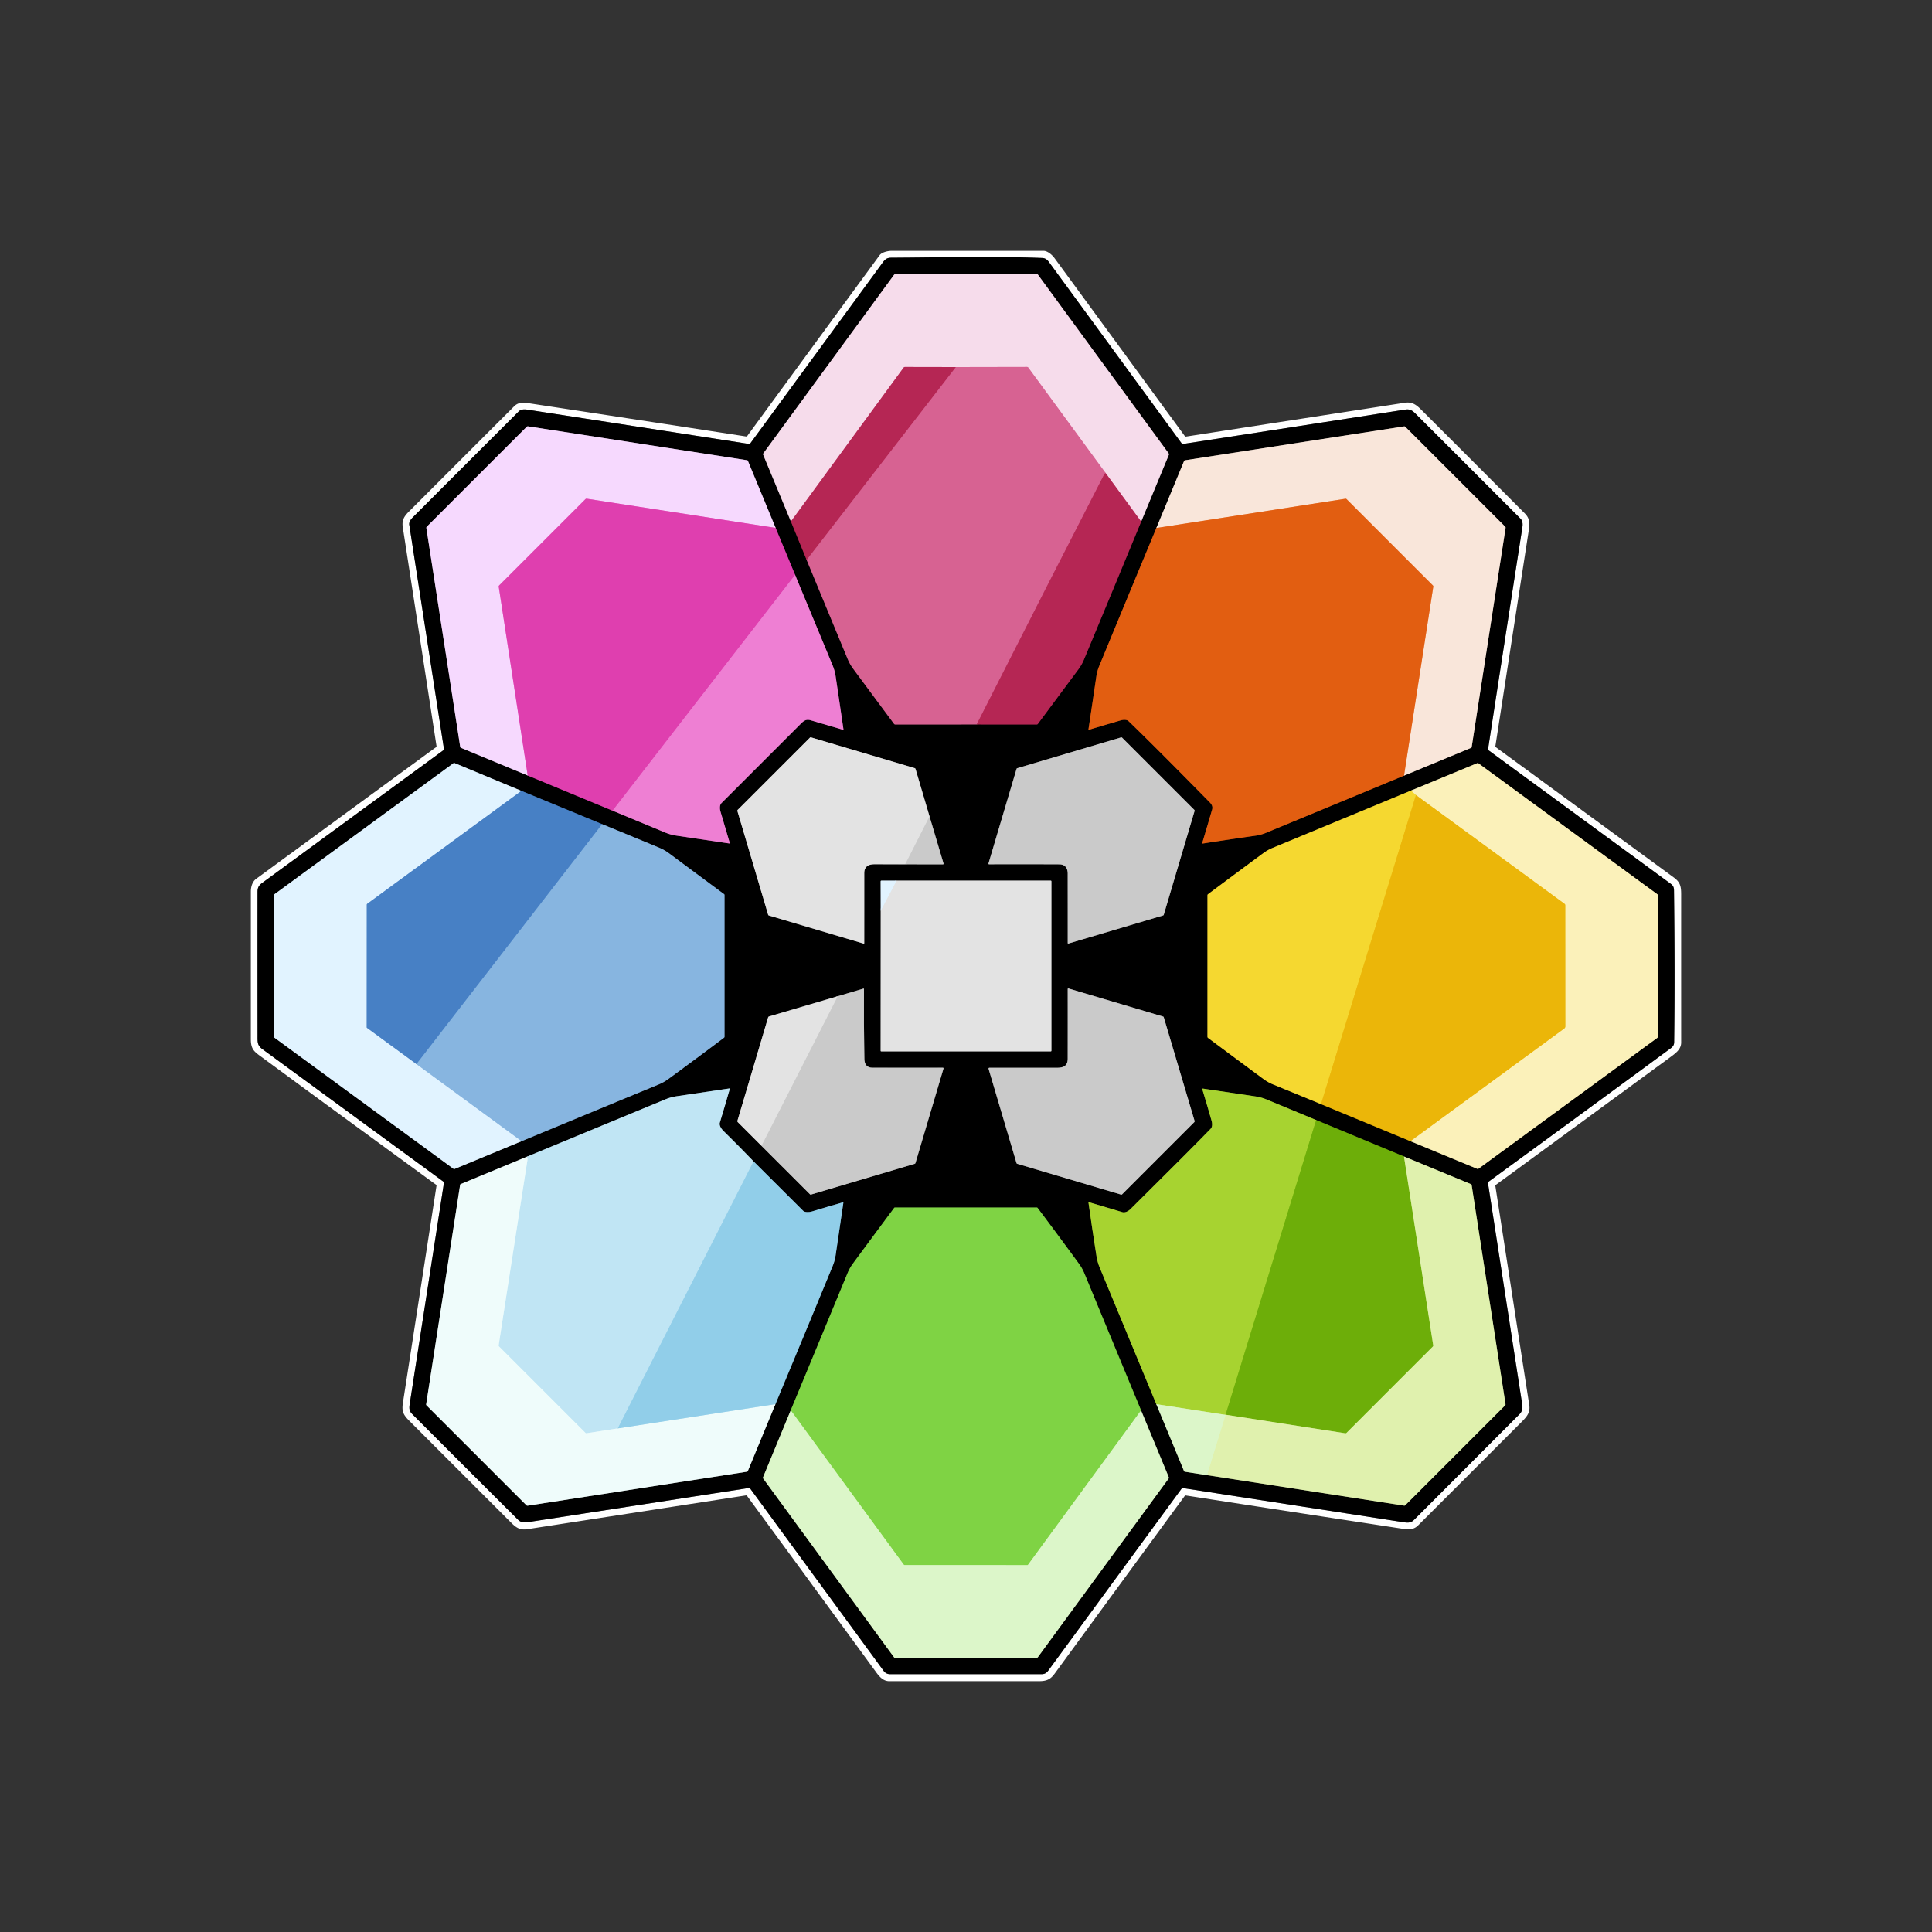 <svg xmlns="http://www.w3.org/2000/svg" version="1.1" viewBox="0 0 1448 1448"><rect x="0" y="0" width="1448" height="1448" fill="#333333" stroke="none"/><g fill="none" stroke-linecap="butt" stroke-width="2"><path stroke="gray" d="M 1115.62 885.67 Q 1183.91 835.87 1252.30 785.55 Q 1254.70 783.78 1254.74 781.25 Q 1255.41 731.72 1254.63 667.38 C 1254.60 665.00 1253.97 663.70 1252.14 662.36 Q 1183.90 612.35 1115.59 562.31 Q 1115.18 562.01 1115.26 561.51 Q 1128.04 478.33 1140.99 395.18 C 1141.37 392.75 1141.20 390.34 1139.55 388.69 Q 1100.34 349.45 1061.10 310.23 C 1058.53 307.67 1056.76 306.45 1053.24 306.99 Q 969.91 319.95 886.52 332.77 Q 886.01 332.85 885.71 332.44 Q 835.98 264.48 786.25 196.52 C 784.98 194.78 783.55 193.45 781.20 193.36 C 743.65 191.94 705.51 192.94 667.91 193.16 C 664.69 193.18 663.32 194.41 661.56 196.81 Q 612.18 264.30 562.45 332.17 Q 561.97 332.83 561.16 332.71 Q 478.34 319.86 395.18 307.02 C 392.75 306.64 390.34 306.79 388.69 308.44 Q 348.97 348.15 309.26 387.87 C 307.82 389.32 306.45 391.41 306.74 393.25 Q 319.73 477.25 332.74 561.33 Q 332.83 561.93 332.35 562.28 Q 264.40 612.02 196.51 661.73 C 193.88 663.66 193.02 665.37 193.01 668.50 Q 192.97 722.27 193.03 776.04 C 193.04 781.17 192.79 783.46 196.69 786.32 Q 264.51 835.99 332.41 885.66 Q 332.82 885.96 332.74 886.46 Q 319.92 969.38 307.08 1052.29 C 306.57 1055.55 306.69 1057.55 308.94 1059.81 Q 348.55 1099.45 388.26 1139.00 Q 390.82 1141.55 394.94 1140.92 Q 478.12 1128.11 561.34 1115.21 A 0.90 0.90 0.0 0 1 562.20 1115.57 L 662.36 1252.38 A 5.81 5.78 71.8 0 0 667.03 1254.75 Q 723.50 1254.76 780.69 1254.74 C 783.04 1254.74 784.44 1253.74 785.73 1251.98 Q 835.67 1183.80 885.66 1115.59 Q 885.96 1115.19 886.45 1115.26 Q 969.50 1128.14 1052.55 1140.96 C 1055.73 1141.45 1057.77 1141.13 1059.95 1138.95 Q 1099.44 1099.44 1138.88 1059.87 Q 1141.58 1057.17 1140.90 1052.82 Q 1128.15 970.27 1115.20 886.66 Q 1115.11 886.04 1115.62 885.67" vector-effect="non-scaling-stroke"/><path stroke="#5b132a" d="M 592.78 390.82 L 604.59 419.67" vector-effect="non-scaling-stroke"/><path stroke="#6c3149" d="M 604.59 419.67 Q 620.02 456.95 635.35 494.00 Q 636.93 497.82 639.38 501.14 Q 654.69 521.87 670.11 542.57 Q 670.41 542.97 670.90 542.97 L 732.00 542.96" vector-effect="non-scaling-stroke"/><path stroke="#5b132a" d="M 732.00 542.96 L 777.04 542.99 Q 777.54 542.99 777.83 542.59 Q 793.07 522.07 808.32 501.56 Q 810.77 498.26 812.36 494.45 Q 833.95 442.61 855.28 390.92" vector-effect="non-scaling-stroke"/><path stroke="#7b6e76" d="M 855.28 390.92 L 876.03 340.85 Q 876.25 340.31 875.91 339.84 L 777.83 205.77 Q 777.55 205.38 777.07 205.38 L 670.89 205.55 Q 670.40 205.55 670.11 205.94 L 572.08 339.84 Q 571.77 340.27 571.97 340.76 L 592.78 390.82" vector-effect="non-scaling-stroke"/><path stroke="#d681a0" d="M 855.28 390.92 L 828.75 354.71" vector-effect="non-scaling-stroke"/><path stroke="#e79fbf" d="M 828.75 354.71 L 770.62 275.43 Q 770.32 275.02 769.81 275.02 L 716.45 275.12" vector-effect="non-scaling-stroke"/><path stroke="#d681a0" d="M 716.45 275.12 L 678.11 275.05 Q 677.60 275.05 677.30 275.46 L 592.78 390.82" vector-effect="non-scaling-stroke"/><path stroke="#c64473" d="M 716.45 275.12 L 604.59 419.67" vector-effect="non-scaling-stroke"/><path stroke="#c64473" d="M 828.75 354.71 Q 827.98 354.79 827.75 355.25 Q 790.07 428.51 732.00 542.96" vector-effect="non-scaling-stroke"/><path stroke="#702058" d="M 395.50 581.23 L 459.14 607.61" vector-effect="non-scaling-stroke"/><path stroke="#77406a" d="M 459.14 607.61 Q 479.27 615.99 498.71 624.04 Q 502.59 625.64 506.76 626.27 Q 526.58 629.25 546.50 632.15 Q 547.05 632.23 546.90 631.69 Q 543.47 619.83 539.92 608.01 C 539.34 606.06 539.35 603.27 540.69 601.94 Q 570.55 572.07 600.41 542.22 C 602.74 539.89 604.54 538.91 607.68 539.86 Q 619.64 543.43 631.68 546.90 Q 632.22 547.06 632.14 546.50 Q 629.26 526.55 626.28 506.75 Q 625.65 502.59 624.04 498.69 Q 610.18 465.17 595.92 430.88" vector-effect="non-scaling-stroke"/><path stroke="#702058" d="M 595.92 430.88 L 581.32 395.65" vector-effect="non-scaling-stroke"/><path stroke="#7b6d7f" d="M 581.32 395.65 L 560.53 345.39 Q 560.37 345.01 559.96 344.94 L 395.71 319.53 Q 395.17 319.45 394.79 319.83 L 319.85 394.77 Q 319.47 395.15 319.55 395.69 L 344.92 559.77 Q 345.00 560.30 345.50 560.50 L 395.50 581.23" vector-effect="non-scaling-stroke"/><path stroke="#eb8cd7" d="M 581.32 395.65 L 439.71 373.77 Q 439.18 373.69 438.81 374.07 L 374.08 438.80 Q 373.71 439.16 373.79 439.67 L 395.50 581.23" vector-effect="non-scaling-stroke"/><path stroke="#e75fc1" d="M 595.92 430.88 L 459.14 607.61" vector-effect="non-scaling-stroke"/><path stroke="#712f09" d="M 866.68 395.72 Q 845.20 447.37 823.86 499.12 Q 822.27 503.00 821.66 507.14 Q 818.76 526.91 815.80 546.55 A 0.32 0.32 0.0 0 0 816.21 546.91 Q 827.90 543.43 839.73 539.97 C 841.82 539.36 844.44 539.14 845.92 540.57 Q 865.51 559.45 906.79 601.46 Q 909.28 603.99 908.47 606.75 Q 904.79 619.35 901.12 631.59 Q 900.90 632.31 901.64 632.19 Q 921.23 629.14 940.99 626.34 Q 945.02 625.77 948.78 624.22 Q 1000.82 602.70 1052.28 581.33" vector-effect="non-scaling-stroke"/><path stroke="#7d736d" d="M 1052.28 581.33 L 1102.60 560.49 A 0.64 0.63 -7.7 0 0 1102.98 560.00 L 1128.41 395.60 Q 1128.48 395.11 1128.13 394.75 L 1053.24 319.87 Q 1052.86 319.49 1052.34 319.57 L 888.26 344.96 Q 887.65 345.05 887.41 345.63 L 866.68 395.72" vector-effect="non-scaling-stroke"/><path stroke="#eea276" d="M 1052.28 581.33 L 1074.21 439.67 Q 1074.29 439.16 1073.93 438.80 L 1009.21 374.08 Q 1008.86 373.74 1008.38 373.81 L 866.68 395.72" vector-effect="non-scaling-stroke"/><path stroke="#656565" d="M 678.46 647.78 L 706.69 647.83 A 0.50 0.49 -8.2 0 0 707.17 647.20 L 696.68 611.90" vector-effect="non-scaling-stroke"/><path stroke="#727272" d="M 696.68 611.90 L 686.18 576.36 Q 686.03 575.85 685.52 575.70 L 607.85 552.65 Q 607.37 552.51 607.02 552.86 L 552.89 606.98 Q 552.51 607.36 552.67 607.88 L 575.70 685.57 Q 575.84 686.02 576.29 686.15 L 647.24 707.21 Q 647.73 707.36 647.73 706.85 Q 647.80 680.51 647.75 654.18 C 647.74 649.69 650.74 647.76 655.07 647.75 Q 667.06 647.73 678.46 647.78" vector-effect="non-scaling-stroke"/><path stroke="#d7d7d7" d="M 696.68 611.90 L 678.46 647.78" vector-effect="non-scaling-stroke"/><path stroke="#656565" d="M 793.88 647.80 C 798.20 647.82 800.23 650.56 800.23 654.82 Q 800.26 680.88 800.25 706.82 A 0.38 0.37 81.4 0 0 800.73 707.18 L 871.64 686.13 Q 872.10 685.99 872.24 685.53 L 895.30 607.84 Q 895.45 607.33 895.08 606.95 L 841.04 552.91 Q 840.66 552.53 840.15 552.69 L 762.48 575.74 Q 762.01 575.88 761.87 576.35 L 740.87 647.08 Q 740.66 647.77 741.39 647.77 Q 767.57 647.69 793.88 647.80" vector-effect="non-scaling-stroke"/><path stroke="#445b70" d="M 390.94 855.29 Q 441.74 834.19 493.57 812.81 Q 497.47 811.21 500.87 808.72 Q 521.83 793.39 542.62 777.76 A 0.95 0.93 72.2 0 0 543.00 777.00 L 543.00 670.78 Q 543.00 670.38 542.68 670.15 Q 521.94 654.81 501.30 639.45 Q 498.00 637.00 494.21 635.42 Q 472.97 626.59 451.32 617.72" vector-effect="non-scaling-stroke"/><path stroke="#244063" d="M 451.32 617.72 L 390.79 592.75" vector-effect="non-scaling-stroke"/><path stroke="#717a80" d="M 390.79 592.75 L 340.75 571.94 Q 340.25 571.73 339.81 572.05 L 205.75 670.19 A 1.21 1.20 72.3 0 0 205.25 671.17 L 205.25 777.16 A 0.47 0.45 19.7 0 0 205.43 777.52 L 339.82 875.95 A 1.00 0.99 51.5 0 0 340.80 876.07 L 390.94 855.29" vector-effect="non-scaling-stroke"/><path stroke="#94bae2" d="M 390.79 592.75 L 275.27 677.37 A 0.91 0.90 72.0 0 0 274.90 678.10 L 274.85 769.84 Q 274.85 770.20 275.14 770.41 L 312.16 797.52" vector-effect="non-scaling-stroke"/><path stroke="#b4d4f0" d="M 312.16 797.52 L 390.94 855.29" vector-effect="non-scaling-stroke"/><path stroke="#679bd3" d="M 451.32 617.72 L 312.16 797.52" vector-effect="non-scaling-stroke"/><path stroke="#7b6c18" d="M 1057.47 592.55 Q 1005.72 614.02 953.87 635.47 Q 950.05 637.05 946.72 639.51 Q 926.06 654.77 905.41 670.17 A 1.01 1.00 72.0 0 0 905.00 670.98 L 904.99 777.03 Q 904.99 777.57 905.43 777.90 Q 926.15 793.35 946.96 808.71 Q 950.31 811.18 954.18 812.77 Q 972.05 820.09 990.07 827.52" vector-effect="non-scaling-stroke"/><path stroke="#765b05" d="M 990.07 827.52 L 1057.08 855.29" vector-effect="non-scaling-stroke"/><path stroke="#7e795d" d="M 1057.08 855.29 L 1107.16 876.02 Q 1107.68 876.23 1108.14 875.90 L 1242.07 777.87 Q 1242.50 777.55 1242.50 777.02 L 1242.50 671.03 Q 1242.50 670.51 1242.08 670.21 L 1108.10 572.14 A 1.04 1.02 -37.5 0 0 1107.10 572.02 L 1057.47 592.55" vector-effect="non-scaling-stroke"/><path stroke="#f3d462" d="M 1057.08 855.29 L 1172.36 770.86 Q 1173.19 770.25 1173.19 769.21 L 1173.14 678.41 Q 1173.14 677.79 1172.64 677.43 L 1061.24 595.89" vector-effect="non-scaling-stroke"/><path stroke="#f8e575" d="M 1061.24 595.89 L 1057.47 592.55" vector-effect="non-scaling-stroke"/><path stroke="#f0c71d" d="M 1061.24 595.89 L 990.07 827.52" vector-effect="non-scaling-stroke"/><path stroke="#727272" d="M 660.10 682.74 L 660.04 787.52 Q 660.04 788.00 660.52 788.00 L 787.50 788.00 Q 788.00 788.00 788.00 787.50 L 788.00 660.51 Q 788.00 660.02 787.51 660.02 L 672.06 660.02" vector-effect="non-scaling-stroke"/><path stroke="#717a80" d="M 672.06 660.02 L 660.56 660.02 Q 660.04 660.02 660.04 660.55 L 660.10 682.74" vector-effect="non-scaling-stroke"/><path stroke="#e2ebf1" d="M 672.06 660.02 L 660.10 682.74" vector-effect="non-scaling-stroke"/><path stroke="#727272" d="M 627.84 746.66 L 576.38 761.82 Q 575.86 761.98 575.70 762.50 L 552.68 840.01 Q 552.51 840.58 552.93 841.00 L 570.68 858.74" vector-effect="non-scaling-stroke"/><path stroke="#656565" d="M 570.68 858.74 L 607.05 895.10 Q 607.39 895.44 607.85 895.30 L 685.52 872.26 Q 685.99 872.12 686.13 871.65 L 707.12 800.91 Q 707.32 800.24 706.62 800.24 Q 680.26 800.27 653.78 800.23 C 649.75 800.22 647.91 797.65 647.84 793.72 Q 647.35 767.51 647.54 741.28 Q 647.54 740.81 647.10 740.95 L 627.84 746.66" vector-effect="non-scaling-stroke"/><path stroke="#d7d7d7" d="M 570.68 858.74 L 627.84 746.66" vector-effect="non-scaling-stroke"/><path stroke="#656565" d="M 762.45 872.25 L 840.15 895.31 Q 840.66 895.46 841.04 895.09 L 895.06 841.06 Q 895.47 840.65 895.31 840.09 L 872.23 762.47 Q 872.10 762.00 871.63 761.87 L 800.92 740.87 Q 800.24 740.67 800.24 741.37 Q 800.27 767.34 800.23 793.42 C 800.23 798.67 797.27 800.26 792.26 800.26 Q 766.79 800.24 741.53 800.26 A 0.63 0.63 0.0 0 0 740.92 801.07 L 761.84 871.64 A 0.91 0.91 0.0 0 0 762.45 872.25" vector-effect="non-scaling-stroke"/><path stroke="#787e7e" d="M 394.46 867.11 L 345.37 887.42 Q 344.93 887.60 344.85 888.07 L 319.41 1052.48 A 0.96 0.94 27.6 0 0 319.68 1053.31 L 394.56 1128.18 A 1.07 1.04 -26.3 0 0 395.49 1128.48 L 559.77 1103.03 Q 560.30 1102.94 560.51 1102.45 L 581.17 1052.38" vector-effect="non-scaling-stroke"/><path stroke="#496775" d="M 581.17 1052.38 Q 602.57 1001.09 624.12 948.74 Q 625.69 944.94 626.28 940.87 Q 629.14 921.30 632.06 901.61 Q 632.14 901.02 631.57 901.19 Q 619.91 904.50 608.30 908.04 C 606.45 908.60 603.21 908.70 601.99 907.51 Q 583.69 889.38 564.80 870.44" vector-effect="non-scaling-stroke"/><path stroke="#60737a" d="M 564.80 870.44 Q 553.86 859.06 541.96 847.37 C 540.46 845.89 538.91 843.30 539.47 841.48 Q 543.27 828.97 546.91 816.28 Q 547.08 815.72 546.49 815.80 Q 526.63 818.69 506.91 821.64 Q 502.76 822.26 498.87 823.87 Q 446.63 845.42 394.46 867.11" vector-effect="non-scaling-stroke"/><path stroke="#a9daef" d="M 564.80 870.44 L 463.02 1070.57" vector-effect="non-scaling-stroke"/><path stroke="#d8f1f8" d="M 463.02 1070.57 L 439.64 1074.20 Q 439.15 1074.28 438.80 1073.93 L 374.05 1009.18 Q 373.65 1008.78 373.74 1008.22 Q 384.49 938.69 395.32 869.27 Q 395.60 867.47 394.46 867.11" vector-effect="non-scaling-stroke"/><path stroke="#c0e5f2" d="M 463.02 1070.57 L 581.17 1052.38" vector-effect="non-scaling-stroke"/><path stroke="#6e7b65" d="M 866.63 1052.41 L 887.39 1102.49 Q 887.58 1102.96 888.08 1103.04 L 904.74 1105.60" vector-effect="non-scaling-stroke"/><path stroke="#707957" d="M 904.74 1105.60 L 1052.35 1128.45 Q 1052.85 1128.53 1053.20 1128.17 L 1128.03 1053.34 Q 1128.44 1052.94 1128.35 1052.37 L 1102.95 888.08 A 0.70 0.69 -83.3 0 0 1102.53 887.54 L 1052.27 866.77" vector-effect="non-scaling-stroke"/><path stroke="#375705" d="M 1052.27 866.77 L 986.44 839.46" vector-effect="non-scaling-stroke"/><path stroke="#546a18" d="M 986.44 839.46 Q 967.85 831.67 949.04 823.94 Q 945.18 822.35 941.02 821.74 Q 921.59 818.87 901.75 815.91 Q 900.93 815.79 901.17 816.58 Q 904.65 828.06 908.08 840.03 C 908.63 841.97 908.74 844.57 907.43 845.93 Q 892.39 861.47 847.12 906.34 C 845.62 907.83 843.12 909.05 841.25 908.49 Q 828.63 904.74 816.10 901.02 Q 815.74 900.91 815.79 901.29 Q 818.64 921.54 821.84 941.73 Q 822.52 945.97 824.18 949.97 Q 845.51 1001.37 866.63 1052.41" vector-effect="non-scaling-stroke"/><path stroke="#8ac11d" d="M 986.44 839.46 L 918.57 1060.32" vector-effect="non-scaling-stroke"/><path stroke="#c4e26f" d="M 918.57 1060.32 Q 918.57 1060.36 918.56 1060.41" vector-effect="non-scaling-stroke"/><path stroke="#c2e57d" d="M 918.56 1060.41 L 866.63 1052.41" vector-effect="non-scaling-stroke"/><path stroke="#a7d05c" d="M 1052.27 866.77 L 1074.19 1008.39 Q 1074.26 1008.86 1073.93 1009.20 L 1009.19 1073.94 A 1.10 1.08 -62.5 0 1 1008.27 1074.24 L 918.57 1060.32" vector-effect="non-scaling-stroke"/><path stroke="#def4bc" d="M 904.74 1105.60 Q 905.45 1105.30 905.20 1104.52 Q 905.04 1104.05 905.19 1103.58 L 918.56 1060.41" vector-effect="non-scaling-stroke"/><path stroke="#6e7b65" d="M 592.46 1057.44 L 571.91 1107.15 Q 571.68 1107.70 572.03 1108.17 L 670.27 1242.38 Q 670.57 1242.80 671.09 1242.80 L 776.71 1242.57 Q 777.45 1242.57 777.89 1241.97 L 875.78 1108.26 A 1.27 1.26 52.2 0 0 875.93 1107.03 L 855.21 1057.08" vector-effect="non-scaling-stroke"/><path stroke="#406a22" d="M 855.21 1057.08 Q 834.02 1005.94 812.76 954.48 Q 811.14 950.56 808.66 947.16 Q 793.33 926.17 777.70 905.36 A 0.90 0.88 71.1 0 0 776.99 905.00 L 670.78 905.00 Q 670.39 905.00 670.15 905.31 Q 654.64 926.15 639.27 947.00 Q 636.83 950.31 635.25 954.13 Q 613.91 1005.82 592.46 1057.44" vector-effect="non-scaling-stroke"/><path stroke="#aee587" d="M 855.21 1057.08 L 770.48 1172.78 Q 770.31 1173.02 770.02 1173.02 L 678.02 1172.99 Q 677.57 1172.99 677.31 1172.63 Q 635.32 1115.24 593.32 1057.94 Q 593.00 1057.50 592.46 1057.44" vector-effect="non-scaling-stroke"/></g><path fill="#fff" d="M 326.81 887.93 C 283.28 856.16 239.76 824.38 196.37 792.44 C 190.73 788.30 188.00 786.70 188.00 778.79 Q 187.99 723.49 188.01 668.20 C 188.01 664.55 189.20 660.72 191.95 658.70 Q 259.38 609.32 326.83 559.97 Q 327.24 559.67 327.16 559.17 Q 314.56 477.16 301.89 395.18 C 301.09 390.04 302.73 387.16 306.49 383.39 Q 345.96 343.90 385.44 304.44 Q 388.79 301.10 394.71 301.99 Q 476.99 314.46 559.24 327.14 A 0.82 0.82 0.0 0 0 560.02 326.81 Q 609.64 259.01 659.26 191.28 C 660.84 189.13 665.24 188.01 668.25 188.01 Q 725.22 187.98 782.19 188.01 C 785.02 188.01 788.44 190.87 790.32 193.43 Q 839.04 259.97 888.04 326.90 Q 888.33 327.29 888.82 327.22 Q 970.71 314.55 1052.68 301.89 C 1058.25 301.03 1061.20 303.10 1065.28 307.18 Q 1104.07 345.91 1142.76 384.74 C 1146.66 388.66 1146.59 392.22 1145.71 397.92 Q 1133.24 478.58 1120.77 559.14 A 0.98 0.96 22.6 0 0 1121.16 560.07 Q 1188.16 609.09 1254.54 657.71 C 1259.25 661.16 1260.00 664.21 1260.00 670.27 Q 1259.99 725.76 1260.01 781.25 C 1260.01 786.46 1256.05 789.25 1251.36 792.69 Q 1186.42 840.23 1121.03 888.09 A 0.75 0.75 0.0 0 0 1120.73 888.81 Q 1133.43 970.91 1146.15 1053.07 C 1146.96 1058.27 1144.74 1061.36 1140.91 1065.20 Q 1101.88 1104.28 1062.80 1143.30 Q 1059.12 1146.98 1053.03 1146.05 Q 970.87 1133.55 888.74 1120.83 A 0.85 0.84 -67.8 0 0 887.94 1121.17 Q 839.12 1187.79 790.41 1254.40 C 787.32 1258.63 784.39 1259.99 778.88 1259.99 Q 722.69 1260.01 666.50 1260.00 C 662.27 1260.00 659.46 1257.12 656.82 1253.52 Q 608.40 1187.28 559.88 1121.11 Q 559.58 1120.71 559.08 1120.78 Q 477.08 1133.47 395.19 1146.10 C 390.08 1146.89 387.14 1145.25 383.39 1141.50 Q 345.16 1103.30 306.96 1065.08 C 302.29 1060.41 300.98 1057.88 301.97 1051.49 Q 314.58 970.12 327.15 888.74 A 0.86 0.83 23.2 0 0 326.81 887.93 Z M 1115.62 885.67 Q 1183.91 835.87 1252.30 785.55 Q 1254.70 783.78 1254.74 781.25 Q 1255.41 731.72 1254.63 667.38 C 1254.60 665.00 1253.97 663.70 1252.14 662.36 Q 1183.90 612.35 1115.59 562.31 Q 1115.18 562.01 1115.26 561.51 Q 1128.04 478.33 1140.99 395.18 C 1141.37 392.75 1141.20 390.34 1139.55 388.69 Q 1100.34 349.45 1061.10 310.23 C 1058.53 307.67 1056.76 306.45 1053.24 306.99 Q 969.91 319.95 886.52 332.77 Q 886.01 332.85 885.71 332.44 Q 835.98 264.48 786.25 196.52 C 784.98 194.78 783.55 193.45 781.20 193.36 C 743.65 191.94 705.51 192.94 667.91 193.16 C 664.69 193.18 663.32 194.41 661.56 196.81 Q 612.18 264.30 562.45 332.17 Q 561.97 332.83 561.16 332.71 Q 478.34 319.86 395.18 307.02 C 392.75 306.64 390.34 306.79 388.69 308.44 Q 348.97 348.15 309.26 387.87 C 307.82 389.32 306.45 391.41 306.74 393.25 Q 319.73 477.25 332.74 561.33 Q 332.83 561.93 332.35 562.28 Q 264.40 612.02 196.51 661.73 C 193.88 663.66 193.02 665.37 193.01 668.50 Q 192.97 722.27 193.03 776.04 C 193.04 781.17 192.79 783.46 196.69 786.32 Q 264.51 835.99 332.41 885.66 Q 332.82 885.96 332.74 886.46 Q 319.92 969.38 307.08 1052.29 C 306.57 1055.55 306.69 1057.55 308.94 1059.81 Q 348.55 1099.45 388.26 1139.00 Q 390.82 1141.55 394.94 1140.92 Q 478.12 1128.11 561.34 1115.21 A 0.90 0.90 0.0 0 1 562.20 1115.57 L 662.36 1252.38 A 5.81 5.78 71.8 0 0 667.03 1254.75 Q 723.50 1254.76 780.69 1254.74 C 783.04 1254.74 784.44 1253.74 785.73 1251.98 Q 835.67 1183.80 885.66 1115.59 Q 885.96 1115.19 886.45 1115.26 Q 969.50 1128.14 1052.55 1140.96 C 1055.73 1141.45 1057.77 1141.13 1059.95 1138.95 Q 1099.44 1099.44 1138.88 1059.87 Q 1141.58 1057.17 1140.90 1052.82 Q 1128.15 970.27 1115.20 886.66 Q 1115.11 886.04 1115.62 885.67 Z"/><path fill="#000" d="M 1115.62 885.67 Q 1115.11 886.04 1115.20 886.66 Q 1128.15 970.27 1140.90 1052.82 Q 1141.58 1057.17 1138.88 1059.87 Q 1099.44 1099.44 1059.95 1138.95 C 1057.77 1141.13 1055.73 1141.45 1052.55 1140.96 Q 969.50 1128.14 886.45 1115.26 Q 885.96 1115.19 885.66 1115.59 Q 835.67 1183.80 785.73 1251.98 C 784.44 1253.74 783.04 1254.74 780.69 1254.74 Q 723.50 1254.76 667.03 1254.75 A 5.81 5.78 71.8 0 1 662.36 1252.38 L 562.20 1115.57 A 0.90 0.90 0.0 0 0 561.34 1115.21 Q 478.12 1128.11 394.94 1140.92 Q 390.82 1141.55 388.26 1139.00 Q 348.55 1099.45 308.94 1059.81 C 306.69 1057.55 306.57 1055.55 307.08 1052.29 Q 319.92 969.38 332.74 886.46 Q 332.82 885.96 332.41 885.66 Q 264.51 835.99 196.69 786.32 C 192.79 783.46 193.04 781.17 193.03 776.04 Q 192.97 722.27 193.01 668.50 C 193.02 665.37 193.88 663.66 196.51 661.73 Q 264.40 612.02 332.35 562.28 Q 332.83 561.93 332.74 561.33 Q 319.73 477.25 306.74 393.25 C 306.45 391.41 307.82 389.32 309.26 387.87 Q 348.97 348.15 388.69 308.44 C 390.34 306.79 392.75 306.64 395.18 307.02 Q 478.34 319.86 561.16 332.71 Q 561.97 332.83 562.45 332.17 Q 612.18 264.30 661.56 196.81 C 663.32 194.41 664.69 193.18 667.91 193.16 C 705.51 192.94 743.65 191.94 781.20 193.36 C 783.55 193.45 784.98 194.78 786.25 196.52 Q 835.98 264.48 885.71 332.44 Q 886.01 332.85 886.52 332.77 Q 969.91 319.95 1053.24 306.99 C 1056.76 306.45 1058.53 307.67 1061.10 310.23 Q 1100.34 349.45 1139.55 388.69 C 1141.20 390.34 1141.37 392.75 1140.99 395.18 Q 1128.04 478.33 1115.26 561.51 Q 1115.18 562.01 1115.59 562.31 Q 1183.90 612.35 1252.14 662.36 C 1253.97 663.70 1254.60 665.00 1254.63 667.38 Q 1255.41 731.72 1254.74 781.25 Q 1254.70 783.78 1252.30 785.55 Q 1183.91 835.87 1115.62 885.67 Z M 592.78 390.82 L 604.59 419.67 Q 620.02 456.95 635.35 494.00 Q 636.93 497.82 639.38 501.14 Q 654.69 521.87 670.11 542.57 Q 670.41 542.97 670.90 542.97 L 732.00 542.96 L 777.04 542.99 Q 777.54 542.99 777.83 542.59 Q 793.07 522.07 808.32 501.56 Q 810.77 498.26 812.36 494.45 Q 833.95 442.61 855.28 390.92 L 876.03 340.85 Q 876.25 340.31 875.91 339.84 L 777.83 205.77 Q 777.55 205.38 777.07 205.38 L 670.89 205.55 Q 670.40 205.55 670.11 205.94 L 572.08 339.84 Q 571.77 340.27 571.97 340.76 L 592.78 390.82 Z M 395.50 581.23 L 459.14 607.61 Q 479.27 615.99 498.71 624.04 Q 502.59 625.64 506.76 626.27 Q 526.58 629.25 546.50 632.15 Q 547.05 632.23 546.90 631.69 Q 543.47 619.83 539.92 608.01 C 539.34 606.06 539.35 603.27 540.69 601.94 Q 570.55 572.07 600.41 542.22 C 602.74 539.89 604.54 538.91 607.68 539.86 Q 619.64 543.43 631.68 546.90 Q 632.22 547.06 632.14 546.50 Q 629.26 526.55 626.28 506.75 Q 625.65 502.59 624.04 498.69 Q 610.18 465.17 595.92 430.88 L 581.32 395.65 L 560.53 345.39 Q 560.37 345.01 559.96 344.94 L 395.71 319.53 Q 395.17 319.45 394.79 319.83 L 319.85 394.77 Q 319.47 395.15 319.55 395.69 L 344.92 559.77 Q 345.00 560.30 345.50 560.50 L 395.50 581.23 Z M 866.68 395.72 Q 845.20 447.37 823.86 499.12 Q 822.27 503.00 821.66 507.14 Q 818.76 526.91 815.80 546.55 A 0.32 0.32 0.0 0 0 816.21 546.91 Q 827.90 543.43 839.73 539.97 C 841.82 539.36 844.44 539.14 845.92 540.57 Q 865.51 559.45 906.79 601.46 Q 909.28 603.99 908.47 606.75 Q 904.79 619.35 901.12 631.59 Q 900.90 632.31 901.64 632.19 Q 921.23 629.14 940.99 626.34 Q 945.02 625.77 948.78 624.22 Q 1000.82 602.70 1052.28 581.33 L 1102.60 560.49 A 0.64 0.63 -7.7 0 0 1102.98 560.00 L 1128.41 395.60 Q 1128.48 395.11 1128.13 394.75 L 1053.24 319.87 Q 1052.86 319.49 1052.34 319.57 L 888.26 344.96 Q 887.65 345.05 887.41 345.63 L 866.68 395.72 Z M 678.46 647.78 L 706.69 647.83 A 0.50 0.49 -8.2 0 0 707.17 647.20 L 696.68 611.90 L 686.18 576.36 Q 686.03 575.85 685.52 575.70 L 607.85 552.65 Q 607.37 552.51 607.02 552.86 L 552.89 606.98 Q 552.51 607.36 552.67 607.88 L 575.70 685.57 Q 575.84 686.02 576.29 686.15 L 647.24 707.21 Q 647.73 707.36 647.73 706.85 Q 647.80 680.51 647.75 654.18 C 647.74 649.69 650.74 647.76 655.07 647.75 Q 667.06 647.73 678.46 647.78 Z M 793.88 647.80 C 798.20 647.82 800.23 650.56 800.23 654.82 Q 800.26 680.88 800.25 706.82 A 0.38 0.37 81.4 0 0 800.73 707.18 L 871.64 686.13 Q 872.10 685.99 872.24 685.53 L 895.30 607.84 Q 895.45 607.33 895.08 606.95 L 841.04 552.91 Q 840.66 552.53 840.15 552.69 L 762.48 575.74 Q 762.01 575.88 761.87 576.35 L 740.87 647.08 Q 740.66 647.77 741.39 647.77 Q 767.57 647.69 793.88 647.80 Z M 390.94 855.29 Q 441.74 834.19 493.57 812.81 Q 497.47 811.21 500.87 808.72 Q 521.83 793.39 542.62 777.76 A 0.95 0.93 72.2 0 0 543.00 777.00 L 543.00 670.78 Q 543.00 670.38 542.68 670.15 Q 521.94 654.81 501.30 639.45 Q 498.00 637.00 494.21 635.42 Q 472.97 626.59 451.32 617.72 L 390.79 592.75 L 340.75 571.94 Q 340.25 571.73 339.81 572.05 L 205.75 670.19 A 1.21 1.20 72.3 0 0 205.25 671.17 L 205.25 777.16 A 0.47 0.45 19.7 0 0 205.43 777.52 L 339.82 875.95 A 1.00 0.99 51.5 0 0 340.80 876.07 L 390.94 855.29 Z M 1057.47 592.55 Q 1005.72 614.02 953.87 635.47 Q 950.05 637.05 946.72 639.51 Q 926.06 654.77 905.41 670.17 A 1.01 1.00 72.0 0 0 905.00 670.98 L 904.99 777.03 Q 904.99 777.57 905.43 777.90 Q 926.15 793.35 946.96 808.71 Q 950.31 811.18 954.18 812.77 Q 972.05 820.09 990.07 827.52 L 1057.08 855.29 L 1107.16 876.02 Q 1107.68 876.23 1108.14 875.90 L 1242.07 777.87 Q 1242.50 777.55 1242.50 777.02 L 1242.50 671.03 Q 1242.50 670.51 1242.08 670.21 L 1108.10 572.14 A 1.04 1.02 -37.5 0 0 1107.10 572.02 L 1057.47 592.55 Z M 660.10 682.74 L 660.04 787.52 Q 660.04 788.00 660.52 788.00 L 787.50 788.00 Q 788.00 788.00 788.00 787.50 L 788.00 660.51 Q 788.00 660.02 787.51 660.02 L 672.06 660.02 L 660.56 660.02 Q 660.04 660.02 660.04 660.55 L 660.10 682.74 Z M 627.84 746.66 L 576.38 761.82 Q 575.86 761.98 575.70 762.50 L 552.68 840.01 Q 552.51 840.58 552.93 841.00 L 570.68 858.74 L 607.05 895.10 Q 607.39 895.44 607.85 895.30 L 685.52 872.26 Q 685.99 872.12 686.13 871.65 L 707.12 800.91 Q 707.32 800.24 706.62 800.24 Q 680.26 800.27 653.78 800.23 C 649.75 800.22 647.91 797.65 647.84 793.72 Q 647.35 767.51 647.54 741.28 Q 647.54 740.81 647.10 740.95 L 627.84 746.66 Z M 762.45 872.25 L 840.15 895.31 Q 840.66 895.46 841.04 895.09 L 895.06 841.06 Q 895.47 840.65 895.31 840.09 L 872.23 762.47 Q 872.10 762.00 871.63 761.87 L 800.92 740.87 Q 800.24 740.67 800.24 741.37 Q 800.27 767.34 800.23 793.42 C 800.23 798.67 797.27 800.26 792.26 800.26 Q 766.79 800.24 741.53 800.26 A 0.63 0.63 0.0 0 0 740.92 801.07 L 761.84 871.64 A 0.91 0.91 0.0 0 0 762.45 872.25 Z M 394.46 867.11 L 345.37 887.42 Q 344.93 887.60 344.85 888.07 L 319.41 1052.48 A 0.96 0.94 27.6 0 0 319.68 1053.31 L 394.56 1128.18 A 1.07 1.04 -26.3 0 0 395.49 1128.48 L 559.77 1103.03 Q 560.30 1102.94 560.51 1102.45 L 581.17 1052.38 Q 602.57 1001.09 624.12 948.74 Q 625.69 944.94 626.28 940.87 Q 629.14 921.30 632.06 901.61 Q 632.14 901.02 631.57 901.19 Q 619.91 904.50 608.30 908.04 C 606.45 908.60 603.21 908.70 601.99 907.51 Q 583.69 889.38 564.80 870.44 Q 553.86 859.06 541.96 847.37 C 540.46 845.89 538.91 843.30 539.47 841.48 Q 543.27 828.97 546.91 816.28 Q 547.08 815.72 546.49 815.80 Q 526.63 818.69 506.91 821.64 Q 502.76 822.26 498.87 823.87 Q 446.63 845.42 394.46 867.11 Z M 866.63 1052.41 L 887.39 1102.49 Q 887.58 1102.96 888.08 1103.04 L 904.74 1105.60 L 1052.35 1128.45 Q 1052.85 1128.53 1053.20 1128.17 L 1128.03 1053.34 Q 1128.44 1052.94 1128.35 1052.37 L 1102.95 888.08 A 0.70 0.69 -83.3 0 0 1102.53 887.54 L 1052.27 866.77 L 986.44 839.46 Q 967.85 831.67 949.04 823.94 Q 945.18 822.35 941.02 821.74 Q 921.59 818.87 901.75 815.91 Q 900.93 815.79 901.17 816.58 Q 904.65 828.06 908.08 840.03 C 908.63 841.97 908.74 844.57 907.43 845.93 Q 892.39 861.47 847.12 906.34 C 845.62 907.83 843.12 909.05 841.25 908.49 Q 828.63 904.74 816.10 901.02 Q 815.74 900.91 815.79 901.29 Q 818.64 921.54 821.84 941.73 Q 822.52 945.97 824.18 949.97 Q 845.51 1001.37 866.63 1052.41 Z M 592.46 1057.44 L 571.91 1107.15 Q 571.68 1107.70 572.03 1108.17 L 670.27 1242.38 Q 670.57 1242.80 671.09 1242.80 L 776.71 1242.57 Q 777.45 1242.57 777.89 1241.97 L 875.78 1108.26 A 1.27 1.26 52.2 0 0 875.93 1107.03 L 855.21 1057.08 Q 834.02 1005.94 812.76 954.48 Q 811.14 950.56 808.66 947.16 Q 793.33 926.17 777.70 905.36 A 0.90 0.88 71.1 0 0 776.99 905.00 L 670.78 905.00 Q 670.39 905.00 670.15 905.31 Q 654.64 926.15 639.27 947.00 Q 636.83 950.31 635.25 954.13 Q 613.91 1005.82 592.46 1057.44 Z"/><path fill="#f6dceb" d="M 855.28 390.92 L 828.75 354.71 L 770.62 275.43 Q 770.32 275.02 769.81 275.02 L 716.45 275.12 L 678.11 275.05 Q 677.60 275.05 677.30 275.46 L 592.78 390.82 L 571.97 340.76 Q 571.77 340.27 572.08 339.84 L 670.11 205.94 Q 670.40 205.55 670.89 205.55 L 777.07 205.38 Q 777.55 205.38 777.83 205.77 L 875.91 339.84 Q 876.25 340.31 876.03 340.85 L 855.28 390.92 Z"/><path fill="#b52654" d="M 716.45 275.12 L 604.59 419.67 L 592.78 390.82 L 677.30 275.46 Q 677.60 275.05 678.11 275.05 L 716.45 275.12 Z"/><path fill="#d76292" d="M 716.45 275.12 L 769.81 275.02 Q 770.32 275.02 770.62 275.43 L 828.75 354.71 Q 827.98 354.79 827.75 355.25 Q 790.07 428.51 732.00 542.96 L 670.90 542.97 Q 670.41 542.97 670.11 542.57 Q 654.69 521.87 639.38 501.14 Q 636.93 497.82 635.35 494.00 Q 620.02 456.95 604.59 419.67 L 716.45 275.12 Z"/><path fill="#f6d9fe" d="M 581.32 395.65 L 439.71 373.77 Q 439.18 373.69 438.81 374.07 L 374.08 438.80 Q 373.71 439.16 373.79 439.67 L 395.50 581.23 L 345.50 560.50 Q 345.00 560.30 344.92 559.77 L 319.55 395.69 Q 319.47 395.15 319.85 394.77 L 394.79 319.83 Q 395.17 319.45 395.71 319.53 L 559.96 344.94 Q 560.37 345.01 560.53 345.39 L 581.32 395.65 Z"/><path fill="#f9e6da" d="M 1052.28 581.33 L 1074.21 439.67 Q 1074.29 439.16 1073.93 438.80 L 1009.21 374.08 Q 1008.86 373.74 1008.38 373.81 L 866.68 395.72 L 887.41 345.63 Q 887.65 345.05 888.26 344.96 L 1052.34 319.57 Q 1052.86 319.49 1053.24 319.87 L 1128.13 394.75 Q 1128.48 395.11 1128.41 395.60 L 1102.98 560.00 A 0.64 0.63 -7.7 0 1 1102.60 560.49 L 1052.28 581.33 Z"/><path fill="#b52654" d="M 828.75 354.71 L 855.28 390.92 Q 833.95 442.61 812.36 494.45 Q 810.77 498.26 808.32 501.56 Q 793.07 522.07 777.83 542.59 Q 777.54 542.99 777.04 542.99 L 732.00 542.96 Q 790.07 428.51 827.75 355.25 Q 827.98 354.79 828.75 354.71 Z"/><path fill="#df3faf" d="M 581.32 395.65 L 595.92 430.88 L 459.14 607.61 L 395.50 581.23 L 373.79 439.67 Q 373.71 439.16 374.08 438.80 L 438.81 374.07 Q 439.18 373.69 439.71 373.77 L 581.32 395.65 Z"/><path fill="#e25e11" d="M 1052.28 581.33 Q 1000.82 602.70 948.78 624.22 Q 945.02 625.77 940.99 626.34 Q 921.23 629.14 901.64 632.19 Q 900.90 632.31 901.12 631.59 Q 904.79 619.35 908.47 606.75 Q 909.28 603.99 906.79 601.46 Q 865.51 559.45 845.92 540.57 C 844.44 539.14 841.82 539.36 839.73 539.97 Q 827.90 543.43 816.21 546.91 A 0.32 0.32 0.0 0 1 815.80 546.55 Q 818.76 526.91 821.66 507.14 Q 822.27 503.00 823.86 499.12 Q 845.20 447.37 866.68 395.72 L 1008.38 373.81 Q 1008.86 373.74 1009.21 374.08 L 1073.93 438.80 Q 1074.29 439.16 1074.21 439.67 L 1052.28 581.33 Z"/><path fill="#ee7fd3" d="M 595.92 430.88 Q 610.18 465.17 624.04 498.69 Q 625.65 502.59 626.28 506.75 Q 629.26 526.55 632.14 546.50 Q 632.22 547.06 631.68 546.90 Q 619.64 543.43 607.68 539.86 C 604.54 538.91 602.74 539.89 600.41 542.22 Q 570.55 572.07 540.69 601.94 C 539.35 603.27 539.34 606.06 539.92 608.01 Q 543.47 619.83 546.90 631.69 Q 547.05 632.23 546.50 632.15 Q 526.58 629.25 506.76 626.27 Q 502.59 625.64 498.71 624.04 Q 479.27 615.99 459.14 607.61 L 595.92 430.88 Z"/><path fill="#e3e3e3" d="M 696.68 611.90 L 678.46 647.78 Q 667.06 647.73 655.07 647.75 C 650.74 647.76 647.74 649.69 647.75 654.18 Q 647.80 680.51 647.73 706.85 Q 647.73 707.36 647.24 707.21 L 576.29 686.15 Q 575.84 686.02 575.70 685.57 L 552.67 607.88 Q 552.51 607.36 552.89 606.98 L 607.02 552.86 Q 607.37 552.51 607.85 552.65 L 685.52 575.70 Q 686.03 575.85 686.18 576.36 L 696.68 611.90 Z"/><path fill="#cacaca" d="M 793.88 647.80 Q 767.57 647.69 741.39 647.77 Q 740.66 647.77 740.87 647.08 L 761.87 576.35 Q 762.01 575.88 762.48 575.74 L 840.15 552.69 Q 840.66 552.53 841.04 552.91 L 895.08 606.95 Q 895.45 607.33 895.30 607.84 L 872.24 685.53 Q 872.10 685.99 871.64 686.13 L 800.73 707.18 A 0.38 0.37 81.4 0 1 800.25 706.82 Q 800.26 680.88 800.23 654.82 C 800.23 650.56 798.20 647.82 793.88 647.80 Z"/><path fill="#e1f3ff" d="M 390.79 592.75 L 275.27 677.37 A 0.91 0.90 72.0 0 0 274.90 678.10 L 274.85 769.84 Q 274.85 770.20 275.14 770.41 L 312.16 797.52 L 390.94 855.29 L 340.80 876.07 A 1.00 0.99 51.5 0 1 339.82 875.95 L 205.43 777.52 A 0.47 0.45 19.7 0 1 205.25 777.16 L 205.25 671.17 A 1.21 1.20 72.3 0 1 205.75 670.19 L 339.81 572.05 Q 340.25 571.73 340.75 571.94 L 390.79 592.75 Z"/><path fill="#fbf1ba" d="M 1057.08 855.29 L 1172.36 770.86 Q 1173.19 770.25 1173.19 769.21 L 1173.14 678.41 Q 1173.14 677.79 1172.64 677.43 L 1061.24 595.89 L 1057.47 592.55 L 1107.10 572.02 A 1.04 1.02 -37.5 0 1 1108.10 572.14 L 1242.08 670.21 Q 1242.50 670.51 1242.50 671.03 L 1242.50 777.02 Q 1242.50 777.55 1242.07 777.87 L 1108.14 875.90 Q 1107.68 876.23 1107.16 876.02 L 1057.08 855.29 Z"/><path fill="#f5d830" d="M 1057.47 592.55 L 1061.24 595.89 L 990.07 827.52 Q 972.05 820.09 954.18 812.77 Q 950.31 811.18 946.96 808.71 Q 926.15 793.35 905.43 777.90 Q 904.99 777.57 904.99 777.03 L 905.00 670.98 A 1.01 1.00 72.0 0 1 905.41 670.17 Q 926.06 654.77 946.72 639.51 Q 950.05 637.05 953.87 635.47 Q 1005.72 614.02 1057.47 592.55 Z"/><path fill="#4780c5" d="M 390.79 592.75 L 451.32 617.72 L 312.16 797.52 L 275.14 770.41 Q 274.85 770.20 274.85 769.84 L 274.90 678.10 A 0.91 0.90 72.0 0 1 275.27 677.37 L 390.79 592.75 Z"/><path fill="#ebb609" d="M 1061.24 595.89 L 1172.64 677.43 Q 1173.14 677.79 1173.14 678.41 L 1173.19 769.21 Q 1173.19 770.25 1172.36 770.86 L 1057.08 855.29 L 990.07 827.52 L 1061.24 595.89 Z"/><path fill="#cacaca" d="M 696.68 611.90 L 707.17 647.20 A 0.50 0.49 -8.2 0 1 706.69 647.83 L 678.46 647.78 L 696.68 611.90 Z"/><path fill="#87b5e0" d="M 451.32 617.72 Q 472.97 626.59 494.21 635.42 Q 498.00 637.00 501.30 639.45 Q 521.94 654.81 542.68 670.15 Q 543.00 670.38 543.00 670.78 L 543.00 777.00 A 0.95 0.93 72.2 0 1 542.62 777.76 Q 521.83 793.39 500.87 808.72 Q 497.47 811.21 493.57 812.81 Q 441.74 834.19 390.94 855.29 L 312.16 797.52 L 451.32 617.72 Z"/><path fill="#e1f3ff" d="M 672.06 660.02 L 660.10 682.74 L 660.04 660.55 Q 660.04 660.02 660.56 660.02 L 672.06 660.02 Z"/><path fill="#e3e3e3" d="M 672.06 660.02 L 787.51 660.02 Q 788.00 660.02 788.00 660.51 L 788.00 787.50 Q 788.00 788.00 787.50 788.00 L 660.52 788.00 Q 660.04 788.00 660.04 787.52 L 660.10 682.74 L 672.06 660.02 Z"/><path fill="#cacaca" d="M 570.68 858.74 L 627.84 746.66 L 647.10 740.95 Q 647.54 740.81 647.54 741.28 Q 647.35 767.51 647.84 793.72 C 647.91 797.65 649.75 800.22 653.78 800.23 Q 680.26 800.27 706.62 800.24 Q 707.32 800.24 707.12 800.91 L 686.13 871.65 Q 685.99 872.12 685.52 872.26 L 607.85 895.30 Q 607.39 895.44 607.05 895.10 L 570.68 858.74 Z"/><path fill="#cacaca" d="M 762.45 872.25 A 0.91 0.91 0.0 0 1 761.84 871.64 L 740.92 801.07 A 0.63 0.63 0.0 0 1 741.53 800.26 Q 766.79 800.24 792.26 800.26 C 797.27 800.26 800.23 798.67 800.23 793.42 Q 800.27 767.34 800.24 741.37 Q 800.24 740.67 800.92 740.87 L 871.63 761.87 Q 872.10 762.00 872.23 762.47 L 895.31 840.09 Q 895.47 840.65 895.06 841.06 L 841.04 895.09 Q 840.66 895.46 840.15 895.31 L 762.45 872.25 Z"/><path fill="#e3e3e3" d="M 627.84 746.66 L 570.68 858.74 L 552.93 841.00 Q 552.51 840.58 552.68 840.01 L 575.70 762.50 Q 575.86 761.98 576.38 761.82 L 627.84 746.66 Z"/><path fill="#c0e5f4" d="M 564.80 870.44 L 463.02 1070.57 L 439.64 1074.20 Q 439.15 1074.28 438.80 1073.93 L 374.05 1009.18 Q 373.65 1008.78 373.74 1008.22 Q 384.49 938.69 395.32 869.27 Q 395.60 867.47 394.46 867.11 Q 446.63 845.42 498.87 823.87 Q 502.76 822.26 506.91 821.64 Q 526.63 818.69 546.49 815.80 Q 547.08 815.72 546.91 816.28 Q 543.27 828.97 539.47 841.48 C 538.91 843.30 540.46 845.89 541.96 847.37 Q 553.86 859.06 564.80 870.44 Z"/><path fill="#a7d330" d="M 986.44 839.46 L 918.57 1060.32 Q 918.57 1060.36 918.56 1060.41 L 866.63 1052.41 Q 845.51 1001.37 824.18 949.97 Q 822.52 945.97 821.84 941.73 Q 818.64 921.54 815.79 901.29 Q 815.74 900.91 816.10 901.02 Q 828.63 904.74 841.25 908.49 C 843.12 909.05 845.62 907.83 847.12 906.34 Q 892.39 861.47 907.43 845.93 C 908.74 844.57 908.63 841.97 908.08 840.03 Q 904.65 828.06 901.17 816.58 Q 900.93 815.79 901.75 815.91 Q 921.59 818.87 941.02 821.74 Q 945.18 822.35 949.04 823.94 Q 967.85 831.67 986.44 839.46 Z"/><path fill="#6dae09" d="M 986.44 839.46 L 1052.27 866.77 L 1074.19 1008.39 Q 1074.26 1008.86 1073.93 1009.20 L 1009.19 1073.94 A 1.10 1.08 -62.5 0 1 1008.27 1074.24 L 918.57 1060.32 L 986.44 839.46 Z"/><path fill="#e0f1ae" d="M 1052.27 866.77 L 1102.53 887.54 A 0.70 0.69 -83.3 0 1 1102.95 888.08 L 1128.35 1052.37 Q 1128.44 1052.94 1128.03 1053.34 L 1053.20 1128.17 Q 1052.85 1128.53 1052.35 1128.45 L 904.74 1105.60 Q 905.45 1105.30 905.20 1104.52 Q 905.04 1104.05 905.19 1103.58 L 918.56 1060.41 Q 918.57 1060.36 918.57 1060.32 L 1008.27 1074.24 A 1.10 1.08 -62.5 0 0 1009.19 1073.94 L 1073.93 1009.20 Q 1074.26 1008.86 1074.19 1008.39 L 1052.27 866.77 Z"/><path fill="#effcfb" d="M 394.46 867.11 Q 395.60 867.47 395.32 869.27 Q 384.49 938.69 373.74 1008.22 Q 373.65 1008.78 374.05 1009.18 L 438.80 1073.93 Q 439.15 1074.28 439.64 1074.20 L 463.02 1070.57 L 581.17 1052.38 L 560.51 1102.45 Q 560.30 1102.94 559.77 1103.03 L 395.49 1128.48 A 1.07 1.04 -26.3 0 1 394.56 1128.18 L 319.68 1053.31 A 0.96 0.94 27.6 0 1 319.41 1052.48 L 344.85 888.07 Q 344.93 887.60 345.37 887.42 L 394.46 867.11 Z"/><path fill="#91cee9" d="M 564.80 870.44 Q 583.69 889.38 601.99 907.51 C 603.21 908.70 606.45 908.60 608.30 908.04 Q 619.91 904.50 631.57 901.19 Q 632.14 901.02 632.06 901.61 Q 629.14 921.30 626.28 940.87 Q 625.69 944.94 624.12 948.74 Q 602.57 1001.09 581.17 1052.38 L 463.02 1070.57 L 564.80 870.44 Z"/><path fill="#7fd344" d="M 855.21 1057.08 L 770.48 1172.78 Q 770.31 1173.02 770.02 1173.02 L 678.02 1172.99 Q 677.57 1172.99 677.31 1172.63 Q 635.32 1115.24 593.32 1057.94 Q 593.00 1057.50 592.46 1057.44 Q 613.91 1005.82 635.25 954.13 Q 636.83 950.31 639.27 947.00 Q 654.64 926.15 670.15 905.31 Q 670.39 905.00 670.78 905.00 L 776.99 905.00 A 0.90 0.88 71.1 0 1 777.70 905.36 Q 793.33 926.17 808.66 947.16 Q 811.14 950.56 812.76 954.48 Q 834.02 1005.94 855.21 1057.08 Z"/><path fill="#dcf6c9" d="M 866.63 1052.41 L 918.56 1060.41 L 905.19 1103.58 Q 905.04 1104.05 905.20 1104.52 Q 905.45 1105.30 904.74 1105.60 L 888.08 1103.04 Q 887.58 1102.96 887.39 1102.49 L 866.63 1052.41 Z"/><path fill="#dcf6c9" d="M 855.21 1057.08 L 875.93 1107.03 A 1.27 1.26 52.2 0 1 875.78 1108.26 L 777.89 1241.97 Q 777.45 1242.57 776.71 1242.57 L 671.09 1242.80 Q 670.57 1242.80 670.27 1242.38 L 572.03 1108.17 Q 571.68 1107.70 571.91 1107.15 L 592.46 1057.44 Q 593.00 1057.50 593.32 1057.94 Q 635.32 1115.24 677.31 1172.63 Q 677.57 1172.99 678.02 1172.99 L 770.02 1173.02 Q 770.31 1173.02 770.48 1172.78 L 855.21 1057.08 Z"/></svg>
